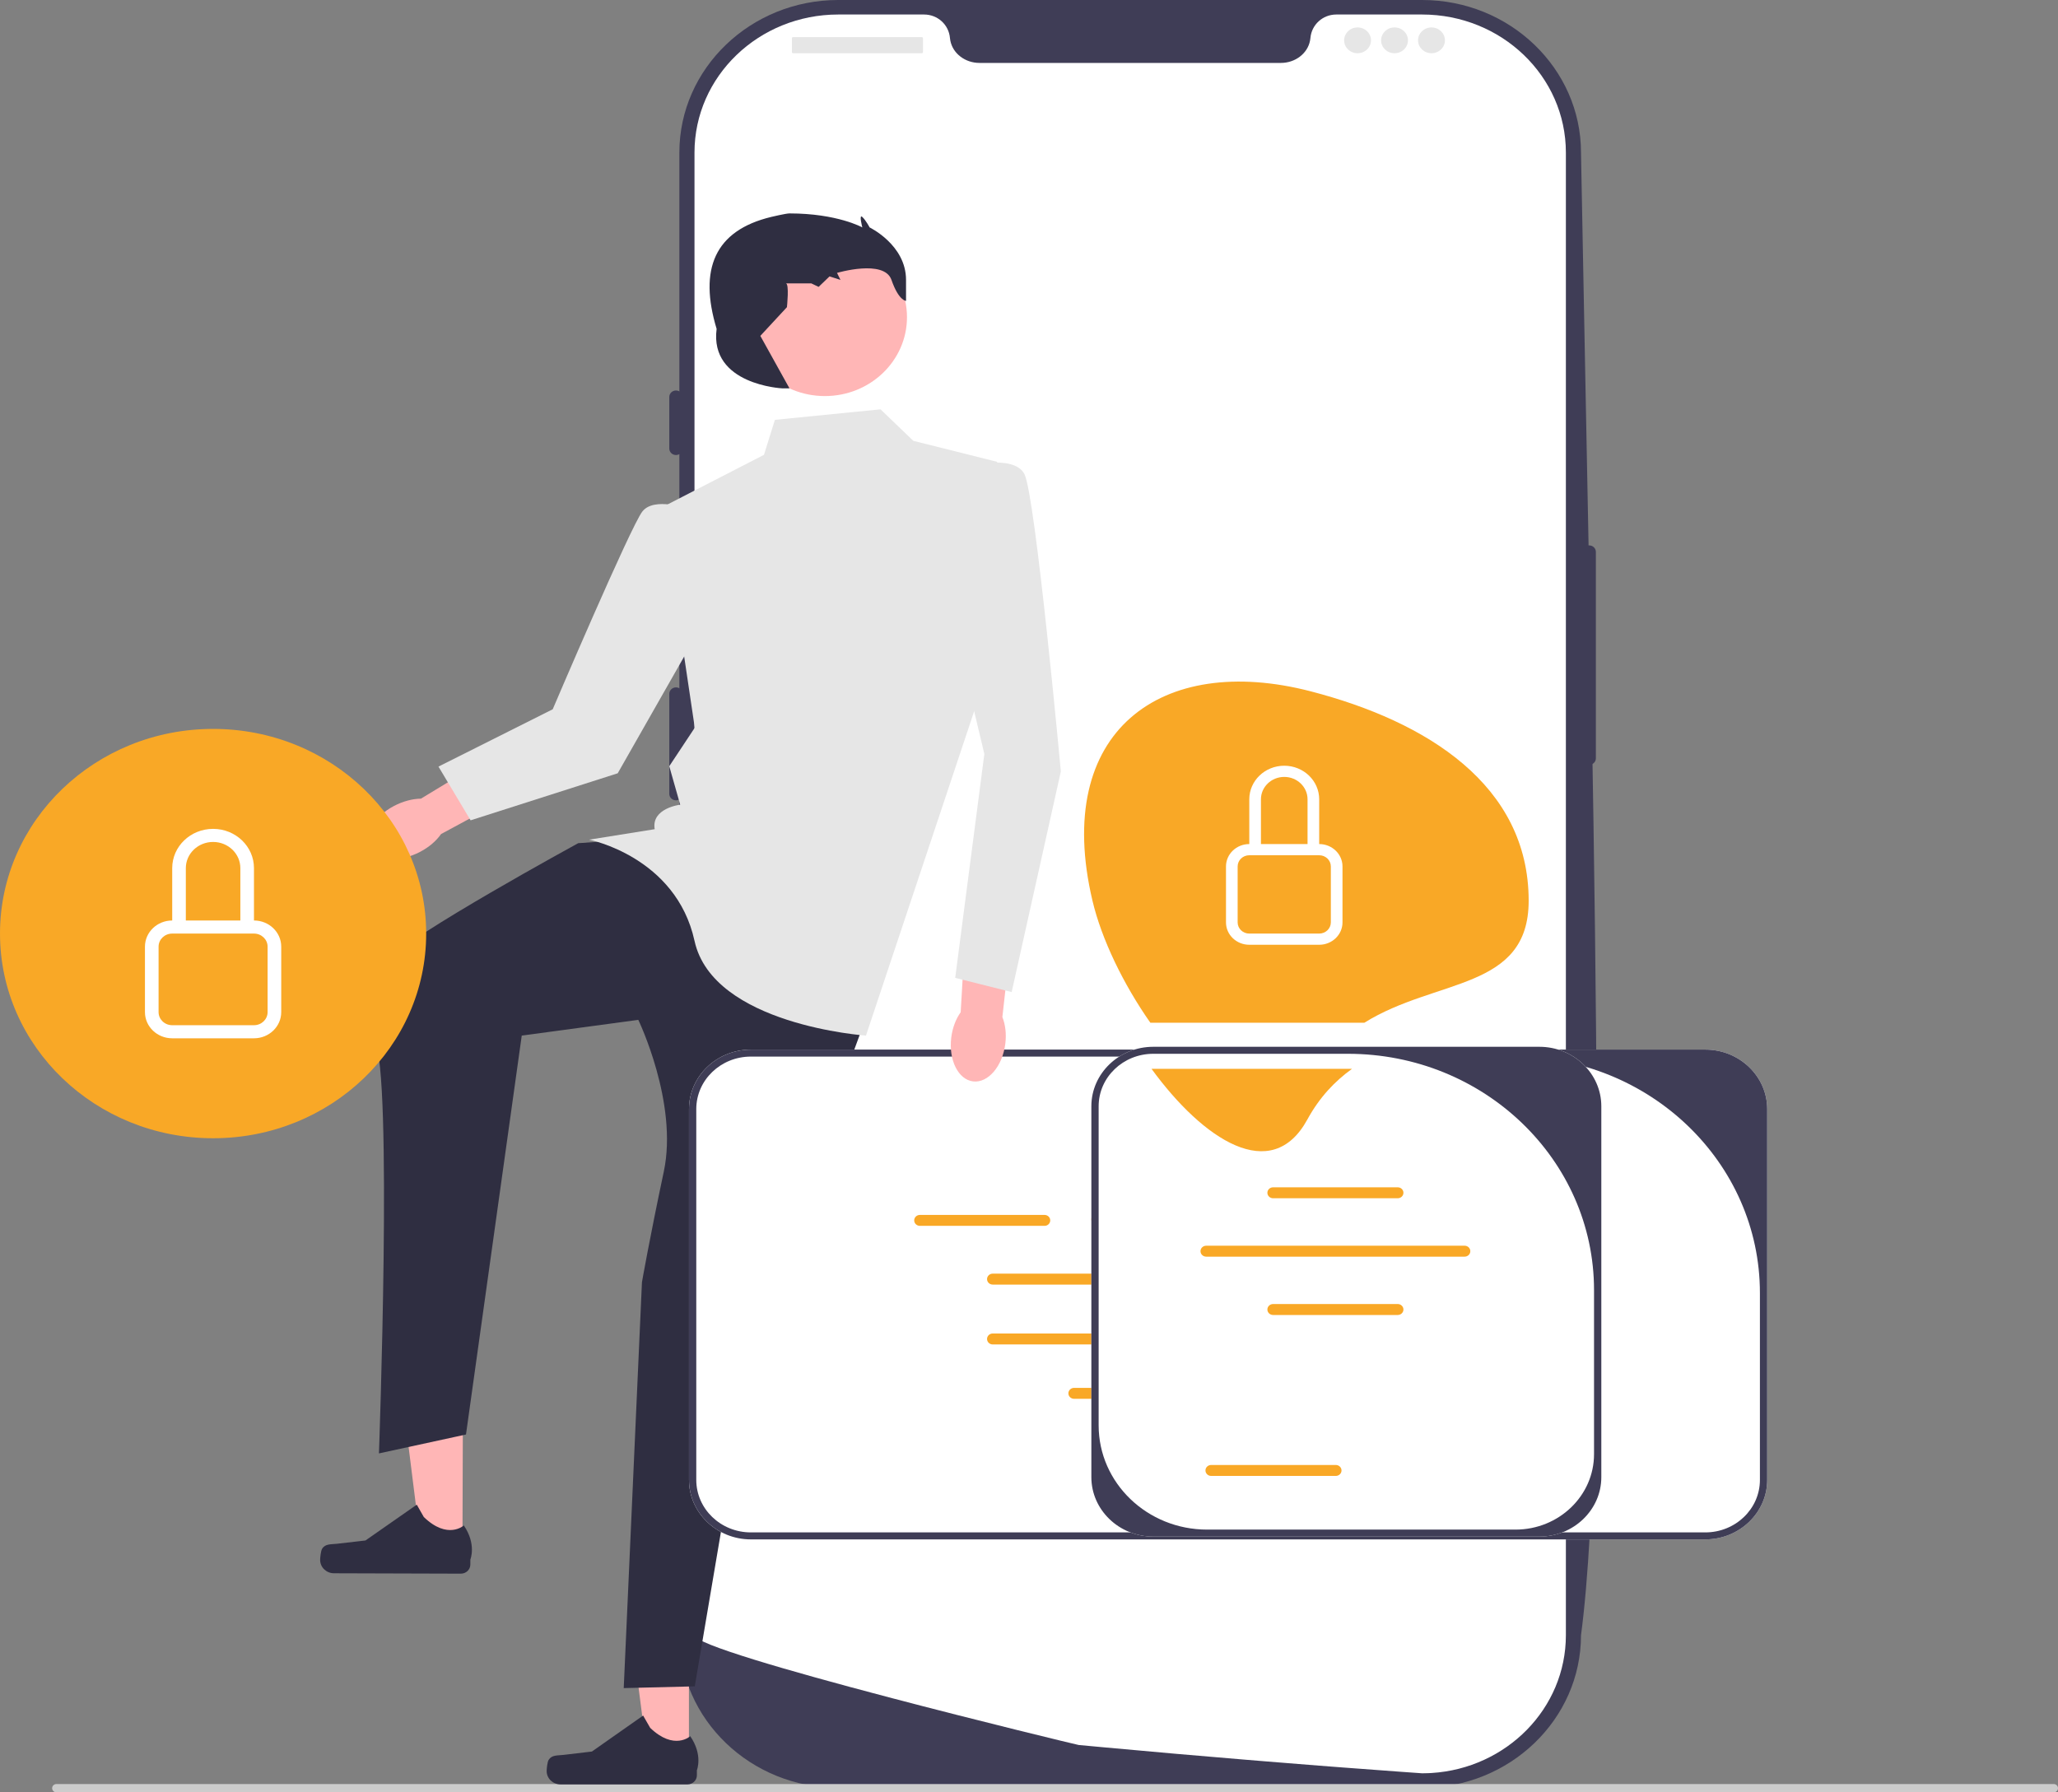 <svg width="527" height="459" viewBox="0 0 527 459" fill="none" xmlns="http://www.w3.org/2000/svg">
<rect x="0" y="0" width="527" height="459" fill="#808080" stroke="none"/>
<g clip-path="url(#clip0_259_8015)">
<path d="M364.178 457.844H214.644C192.215 457.844 173.968 440.317 173.968 418.773V39.07C173.968 17.527 192.215 0 214.644 0H364.178C386.606 0 404.853 17.527 404.853 39.07C407.636 191.547 412.383 362.298 404.853 418.773C404.853 440.317 386.606 457.844 364.178 457.844Z" fill="#3F3D56"/>
<path d="M406.938 139.667C405.989 139.667 405.217 140.409 405.217 141.32V194.212C405.217 195.123 405.989 195.865 406.938 195.865C407.887 195.865 408.659 195.123 408.659 194.212V141.32C408.659 140.409 407.887 139.667 406.938 139.667Z" fill="#3F3D56"/>
<path d="M400.981 39.071V418.767C400.981 437.518 385.787 452.857 366.575 454.047H366.566C366.282 454.064 365.998 454.08 365.706 454.089C365.198 454.113 364.691 454.122 364.174 454.122C364.174 454.122 362.282 453.989 358.823 453.741C355.33 453.493 350.245 453.122 343.904 452.634C342.002 452.493 339.998 452.336 337.881 452.171C333.665 451.841 329.036 451.477 324.072 451.064C322.093 450.907 320.046 450.733 317.955 450.56C307.269 449.675 295.301 448.642 282.679 447.469C280.546 447.279 278.395 447.08 276.226 446.874C275.659 446.816 177.841 423.196 177.841 418.767V39.071C177.841 19.542 194.317 3.716 214.648 3.716H236.622C240.132 3.716 242.954 6.344 243.255 9.707C243.281 9.931 243.307 10.154 243.35 10.377C243.987 13.757 247.213 16.112 250.792 16.112H328.03C331.609 16.112 334.835 13.757 335.472 10.377C335.515 10.154 335.541 9.931 335.567 9.707C335.868 6.344 338.69 3.716 342.2 3.716H364.174C384.505 3.716 400.981 19.542 400.981 39.071Z" fill="white"/>
<path d="M173.108 99.999C172.159 99.999 171.387 100.74 171.387 101.651V114.874C171.387 115.786 172.159 116.527 173.108 116.527C174.057 116.527 174.829 115.786 174.829 114.874V101.651C174.829 100.74 174.057 99.999 173.108 99.999Z" fill="#3F3D56"/>
<path d="M173.108 139.667C172.159 139.667 171.387 140.409 171.387 141.32V166.94C171.387 167.851 172.159 168.592 173.108 168.592C174.057 168.592 174.829 167.851 174.829 166.94V141.32C174.829 140.409 174.057 139.667 173.108 139.667Z" fill="#3F3D56"/>
<path d="M173.108 176.03C172.159 176.03 171.387 176.772 171.387 177.683V203.303C171.387 204.214 172.159 204.955 173.108 204.955C174.057 204.955 174.829 204.214 174.829 203.303V177.683C174.829 176.772 174.057 176.03 173.108 176.03Z" fill="#3F3D56"/>
<path d="M236.057 9.504H203.081C202.921 9.504 202.791 9.629 202.791 9.782V13.358C202.791 13.512 202.921 13.636 203.081 13.636H236.057C236.217 13.636 236.346 13.512 236.346 13.358V9.782C236.346 9.629 236.217 9.504 236.057 9.504Z" fill="#E6E6E6"/>
<path d="M347.638 13.636C349.538 13.636 351.079 12.156 351.079 10.331C351.079 8.505 349.538 7.025 347.638 7.025C345.737 7.025 344.196 8.505 344.196 10.331C344.196 12.156 345.737 13.636 347.638 13.636Z" fill="#E6E6E6"/>
<path d="M357.102 13.636C359.002 13.636 360.543 12.156 360.543 10.331C360.543 8.505 359.002 7.025 357.102 7.025C355.201 7.025 353.66 8.505 353.66 10.331C353.66 12.156 355.201 13.636 357.102 13.636Z" fill="#E6E6E6"/>
<path d="M366.566 13.636C368.467 13.636 370.008 12.156 370.008 10.331C370.008 8.505 368.467 7.025 366.566 7.025C364.665 7.025 363.125 8.505 363.125 10.331C363.125 12.156 364.665 13.636 366.566 13.636Z" fill="#E6E6E6"/>
<path d="M13.352 457.934C13.352 458.525 13.846 459 14.462 459H525.89C526.506 459 527 458.525 527 457.934C527 457.342 526.506 456.868 525.89 456.868H14.462C13.846 456.868 13.352 457.342 13.352 457.934Z" fill="#CCCCCC"/>
<path d="M176.418 450.931L165.93 450.93L160.941 412.073L176.42 412.074L176.418 450.931Z" fill="#FFB6B6"/>
<path d="M140.485 450.703C140.159 451.231 139.986 452.936 139.986 453.55C139.986 455.439 141.58 456.969 143.546 456.969H176.025C177.367 456.969 178.454 455.925 178.454 454.637V453.338C178.454 453.338 180.061 449.434 176.753 444.622C176.753 444.622 172.641 448.39 166.498 442.489L164.686 439.337L151.572 448.549L144.304 449.408C142.713 449.596 141.303 449.379 140.485 450.703Z" fill="#2F2E41"/>
<path d="M118.418 396.96L107.931 396.927L103.07 358.054L118.549 358.103L118.418 396.96Z" fill="#FFB6B6"/>
<path d="M82.487 396.622C82.159 397.149 81.981 398.853 81.979 399.468C81.972 401.356 83.561 402.892 85.527 402.898L118.006 402.997C119.347 403.001 120.438 401.96 120.442 400.672L120.447 399.373C120.447 399.373 122.066 395.474 118.774 390.652C118.774 390.652 114.65 394.407 108.526 388.488L106.725 385.33L93.581 394.502L86.309 395.339C84.719 395.522 83.309 395.301 82.487 396.622Z" fill="#2F2E41"/>
<path d="M161.121 215.032L148.063 215.928C148.063 215.928 103.853 240.072 100.122 245.448C96.391 250.823 91.261 258.439 95.925 266.503C100.589 274.567 97.039 372.202 97.039 372.202L119.326 367.36L133.605 265.206L163.453 261.174C163.453 261.174 173.714 282.437 169.983 300.029C166.252 317.62 164.386 328.372 164.386 328.372L159.722 432.304L177.911 431.856L194.235 335.539L222.218 259.382L185.84 218.168L161.121 215.032Z" fill="#2F2E41"/>
<path d="M225.482 104.828L198.432 107.516L195.634 116.476L169.516 129.915L177.911 186.361L171.382 196.217L174.18 206.072C174.18 206.072 166.718 206.968 167.651 212.344L150.861 215.032C150.861 215.032 173.13 219.399 177.852 240.958C182.575 262.518 221.751 265.206 221.751 265.206L252.533 172.921L255.331 118.267L233.877 112.892L225.482 104.828Z" fill="#E6E6E6"/>
<path d="M211.227 101.428C222.84 101.428 232.255 92.385 232.255 81.23C232.255 70.074 222.84 61.031 211.227 61.031C199.613 61.031 190.198 70.074 190.198 81.23C190.198 92.385 199.613 101.428 211.227 101.428Z" fill="#FFB6B6"/>
<path d="M200.298 99.452C200.298 99.452 181.642 98.556 183.508 84.221C178.89 68.955 182.977 59.043 197.499 55.55C197.499 55.55 201.23 54.654 202.163 54.654C214.432 54.654 220.819 58.238 220.819 58.238C220.819 58.238 219.886 54.689 220.819 55.568C221.751 56.446 222.684 58.238 222.684 58.238C222.684 58.238 232.012 62.718 232.012 71.677C232.012 80.637 232.012 77.053 232.012 77.053C232.012 77.053 230.146 77.053 228.281 71.677C226.415 66.302 214.337 69.885 214.337 69.885L215.222 71.677L212.424 70.781L209.625 73.469L207.76 72.573C207.76 72.573 200.298 72.573 201.23 72.573C202.163 72.573 201.513 78.662 201.513 78.662L194.701 86.013L202.163 99.452H200.298Z" fill="#2F2E41"/>
<path d="M100.907 206.389C95.597 209.173 92.787 214.062 94.631 217.308C96.475 220.554 102.276 220.929 107.586 218.145C109.911 216.926 111.756 215.304 112.942 213.593L135.29 201.525L129.171 191.572L107.79 204.525C105.65 204.557 103.232 205.171 100.907 206.389Z" fill="#FFB6B6"/>
<path d="M176.273 130.333C176.273 130.333 167.512 127.129 164.494 130.986C161.476 134.843 141.536 181.639 141.536 181.639L112.281 196.315L120.507 210.076L158.18 198.029L183.035 154.365L176.273 130.333Z" fill="#E6E6E6"/>
<path d="M452.532 284.019V378.992C452.532 387.391 445.419 394.223 436.675 394.223H192.29C183.546 394.223 176.433 387.391 176.433 378.992V284.019C176.433 275.621 183.546 268.788 192.29 268.788H436.675C445.419 268.788 452.532 275.621 452.532 284.019Z" fill="white"/>
<path d="M452.532 284.019V378.992C452.532 387.391 445.419 394.223 436.675 394.223H192.29C183.546 394.223 176.433 387.391 176.433 378.992V284.019C176.433 275.621 183.546 268.788 192.29 268.788H436.675C445.419 268.788 452.532 275.621 452.532 284.019ZM436.675 392.431C444.403 392.431 450.667 386.414 450.667 378.992V331.11C450.667 297.68 422.453 270.58 387.65 270.58H192.29C184.562 270.58 178.298 276.597 178.298 284.019V378.992C178.298 386.414 184.562 392.431 192.29 392.431H436.675Z" fill="#3F3D56"/>
<path d="M286.136 326.167H254.216C253.411 326.167 252.757 326.796 252.757 327.569C252.757 328.341 253.411 328.97 254.216 328.97H286.136C286.941 328.97 287.595 328.341 287.595 327.569C287.595 326.796 286.941 326.167 286.136 326.167Z" fill="#F9A826"/>
<path d="M334.64 326.167H302.72C301.915 326.167 301.261 326.796 301.261 327.569C301.261 328.341 301.915 328.97 302.72 328.97H334.64C335.445 328.97 336.099 328.341 336.099 327.569C336.099 326.796 335.445 326.167 334.64 326.167Z" fill="#F9A826"/>
<path d="M286.136 341.493H254.216C253.411 341.493 252.757 342.122 252.757 342.895C252.757 343.668 253.411 344.297 254.216 344.297H286.136C286.941 344.297 287.595 343.668 287.595 342.895C287.595 342.122 286.941 341.493 286.136 341.493Z" fill="#F9A826"/>
<path d="M334.64 341.493H302.72C301.915 341.493 301.261 342.122 301.261 342.895C301.261 343.668 301.915 344.297 302.72 344.297H334.64C335.445 344.297 336.099 343.668 336.099 342.895C336.099 342.122 335.445 341.493 334.64 341.493Z" fill="#F9A826"/>
<path d="M384.603 342.895C384.603 342.122 383.949 341.493 383.144 341.493H351.224C350.419 341.493 349.765 342.122 349.765 342.895C349.765 343.668 350.419 344.297 351.224 344.297H383.144C383.949 344.297 384.603 343.668 384.603 342.895Z" fill="#F9A826"/>
<path d="M267.481 313.929C268.285 313.929 268.94 313.3 268.94 312.527C268.94 311.754 268.285 311.126 267.481 311.126H235.561C234.756 311.126 234.101 311.754 234.101 312.527C234.101 313.3 234.756 313.929 235.561 313.929H267.481Z" fill="#F9A826"/>
<path d="M361.485 313.359H393.405C394.209 313.359 394.864 312.73 394.864 311.957C394.864 311.184 394.209 310.555 393.405 310.555H361.485C360.68 310.555 360.025 311.184 360.025 311.957C360.025 312.73 360.68 313.359 361.485 313.359Z" fill="#F9A826"/>
<path d="M280.928 313.654H347.105C347.909 313.654 348.564 313.025 348.564 312.252C348.564 311.479 347.909 310.85 347.105 310.85H280.928C280.123 310.85 279.468 311.479 279.468 312.252C279.468 313.025 280.123 313.654 280.928 313.654Z" fill="#F9A826"/>
<path d="M306.965 355.418H275.045C274.241 355.418 273.586 356.047 273.586 356.82C273.586 357.593 274.241 358.222 275.045 358.222H306.965C307.77 358.222 308.424 357.593 308.424 356.82C308.424 356.047 307.77 355.418 306.965 355.418Z" fill="#F9A826"/>
<path d="M410.056 283.303V378.276C410.056 386.675 402.943 393.507 394.199 393.507H295.325C286.581 393.507 279.468 386.675 279.468 378.276V283.303C279.468 274.905 286.581 268.072 295.325 268.072H394.199C402.943 268.072 410.056 274.905 410.056 283.303Z" fill="white"/>
<path d="M410.056 283.303V378.276C410.056 386.675 402.943 393.507 394.199 393.507H295.325C286.581 393.507 279.468 386.675 279.468 378.276V283.303C279.468 274.905 286.581 268.072 295.325 268.072H394.199C402.943 268.072 410.056 274.905 410.056 283.303ZM388.065 391.715C399.18 391.715 408.19 383.06 408.19 372.384V330.394C408.19 296.964 379.977 269.864 345.173 269.864H295.325C287.598 269.864 281.334 275.881 281.334 283.303V365.025C281.334 379.766 293.774 391.715 309.12 391.715L388.065 391.715Z" fill="#3F3D56"/>
<path d="M357.924 306.86H326.004C325.199 306.86 324.544 306.231 324.544 305.458C324.544 304.685 325.199 304.057 326.004 304.057H357.924C358.729 304.057 359.383 304.685 359.383 305.458C359.383 306.231 358.729 306.86 357.924 306.86Z" fill="#F9A826"/>
<path d="M357.924 336.753H326.004C325.199 336.753 324.544 336.124 324.544 335.351C324.544 334.578 325.199 333.949 326.004 333.949H357.924C358.729 333.949 359.383 334.578 359.383 335.351C359.383 336.124 358.729 336.753 357.924 336.753Z" fill="#F9A826"/>
<path d="M342.067 377.967H310.147C309.342 377.967 308.687 377.338 308.687 376.565C308.687 375.792 309.342 375.164 310.147 375.164H342.067C342.871 375.164 343.526 375.792 343.526 376.565C343.526 377.338 342.871 377.967 342.067 377.967Z" fill="#F9A826"/>
<path d="M375.052 321.816H308.875C308.071 321.816 307.416 321.187 307.416 320.414C307.416 319.641 308.071 319.013 308.875 319.013H375.052C375.857 319.013 376.512 319.641 376.512 320.414C376.512 321.187 375.857 321.816 375.052 321.816Z" fill="#F9A826"/>
<path d="M391.452 230.677C391.452 201.05 365.383 184.752 335.604 177.032C297.425 167.135 269.463 187.162 279.756 230.677C282.089 240.539 287.668 252.058 294.574 261.91H349.378C367.685 250.462 391.452 253.673 391.452 230.677Z" fill="#F9A826"/>
<path d="M334.784 286.684C337.902 280.975 341.854 276.857 346.209 273.722H294.878C308.09 291.849 325.61 303.483 334.784 286.684Z" fill="#F9A826"/>
<path d="M328.861 198.96C332.156 198.96 334.828 201.526 334.828 204.691V216.154H322.894V204.691C322.894 201.526 325.566 198.96 328.861 198.96ZM337.811 216.154V204.691C337.811 199.943 333.804 196.094 328.861 196.094C323.918 196.094 319.911 199.943 319.911 204.691V216.154C316.616 216.154 313.944 218.72 313.944 221.885V236.214C313.944 239.379 316.616 241.945 319.911 241.945H337.811C341.106 241.945 343.778 239.379 343.778 236.214V221.885C343.778 218.72 341.106 216.154 337.811 216.154ZM319.911 219.02H337.811C339.459 219.02 340.794 220.303 340.794 221.885V236.214C340.794 237.796 339.459 239.079 337.811 239.079H319.911C318.263 239.079 316.928 237.796 316.928 236.214V221.885C316.928 220.303 318.263 219.02 319.911 219.02Z" fill="white"/>
<path d="M243.593 265.693C242.874 271.463 245.389 276.497 249.212 276.937C253.035 277.376 256.717 273.055 257.436 267.285C257.751 264.759 257.446 262.375 256.683 260.455L259.412 235.968L247.422 234.983L246.004 259.226C244.791 260.919 243.908 263.167 243.593 265.693Z" fill="#FFB6B6"/>
<path d="M246.47 119.611C246.47 119.611 259.529 116.028 262.327 121.403C265.125 126.779 271.655 197.561 271.655 197.561L259.062 254.059L244.604 250.423L252.066 193.081L241.806 150.074L246.47 119.611Z" fill="#E6E6E6"/>
<path d="M54.567 291.493C84.704 291.493 109.134 268.027 109.134 239.079C109.134 210.132 84.704 186.665 54.567 186.665C24.43 186.665 -1.52588e-05 210.132 -1.52588e-05 239.079C-1.52588e-05 268.027 24.43 291.493 54.567 291.493Z" fill="#F9A826"/>
<path d="M54.567 215.615C58.422 215.615 61.547 218.616 61.547 222.319V235.727H47.587V222.319C47.587 218.616 50.712 215.615 54.567 215.615ZM65.036 235.727V222.319C65.036 216.765 60.349 212.263 54.567 212.263C48.785 212.263 44.098 216.765 44.098 222.319V235.727C40.243 235.727 37.118 238.729 37.118 242.431V259.192C37.118 262.894 40.243 265.896 44.098 265.896H65.036C68.891 265.896 72.016 262.894 72.016 259.192V242.431C72.016 238.729 68.891 235.727 65.036 235.727ZM44.098 239.079H65.036C66.963 239.079 68.526 240.58 68.526 242.431V259.192C68.526 261.043 66.964 262.544 65.036 262.544H44.098C42.17 262.544 40.608 261.043 40.608 259.192V242.431C40.608 240.58 42.17 239.079 44.098 239.079Z" fill="white"/>
</g>
<defs>
<clipPath id="clip0_259_8015">
<rect width="527" height="459" fill="white"/>
</clipPath>
</defs>
</svg>
